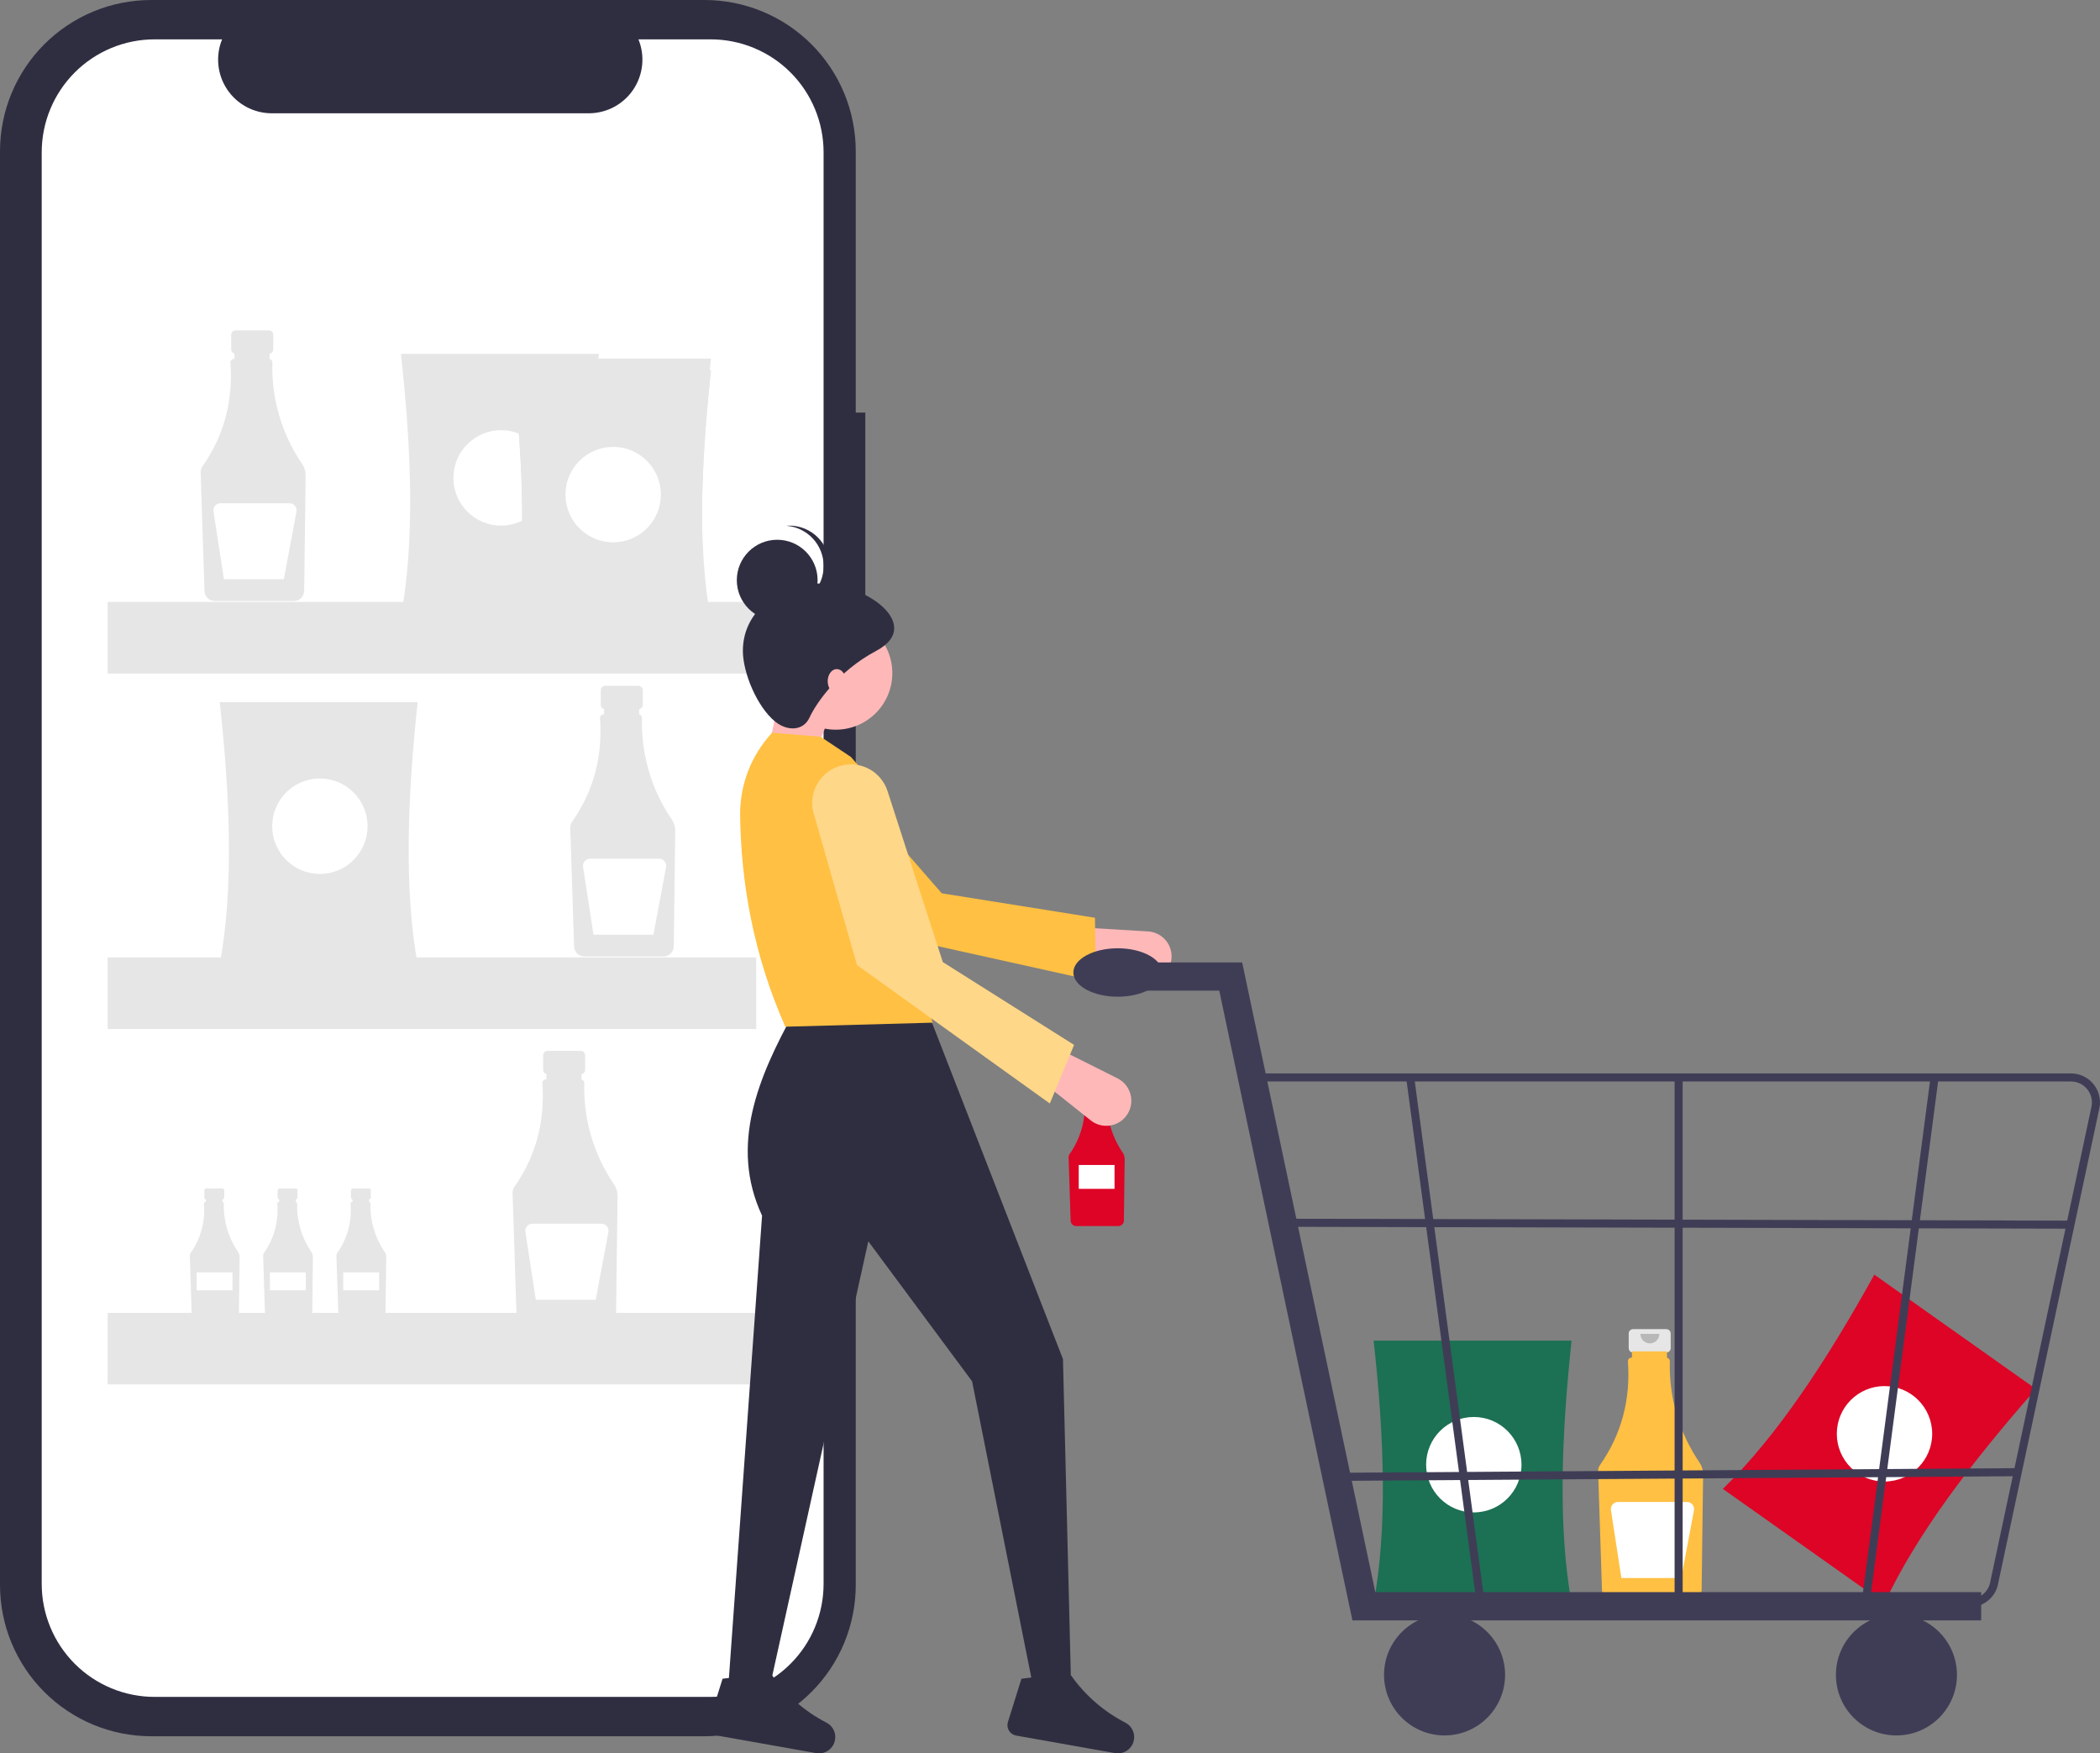 <svg width="709" height="592" viewBox="0 0 709 592" fill="none" xmlns="http://www.w3.org/2000/svg">
<rect x="0" y="0" width="709" height="592" fill="#808080" stroke="none"/>
<g clip-path="url(#clip0_20_95)">
<path d="M292.14 139.307H288.921V51.069C288.921 44.363 287.601 37.722 285.036 31.526C282.471 25.33 278.711 19.7 273.971 14.958C269.232 10.216 263.605 6.454 257.412 3.887C251.22 1.321 244.583 -2.09816e-05 237.88 2.49954e-10H51.041C44.338 -2.09816e-05 37.701 1.321 31.509 3.887C25.316 6.454 19.689 10.216 14.95 14.958C10.21 19.7 6.45 25.33 3.885 31.526C1.32 37.722 -1.0485e-05 44.363 0 51.069V535.147C-6.29101e-06 541.853 1.32 548.494 3.885 554.69C6.45 560.886 10.21 566.516 14.95 571.258C19.689 576 25.316 579.762 31.509 582.329C37.701 584.895 44.338 586.216 51.041 586.216H237.88C244.583 586.216 251.22 584.895 257.412 582.329C263.605 579.762 269.232 576 273.971 571.258C278.711 566.516 282.471 560.886 285.036 554.69C287.601 548.494 288.921 541.853 288.921 535.147V202.116H292.14V139.307Z" fill="#2F2E41"/>
<path d="M239.939 13.287H215.551C216.672 16.038 217.1 19.023 216.797 21.979C216.494 24.934 215.469 27.77 213.813 30.236C212.156 32.703 209.919 34.723 207.298 36.121C204.678 37.518 201.754 38.249 198.784 38.249H91.746C88.777 38.249 85.853 37.518 83.232 36.121C80.611 34.723 78.374 32.703 76.717 30.236C75.061 27.77 74.036 24.934 73.733 21.979C73.43 19.023 73.858 16.038 74.98 13.287H52.201C47.195 13.287 42.239 14.273 37.614 16.19C32.989 18.106 28.788 20.915 25.248 24.457C21.709 27.998 18.901 32.203 16.985 36.83C15.07 41.457 14.084 46.416 14.084 51.425V534.792C14.084 539.8 15.07 544.759 16.985 549.386C18.901 554.013 21.709 558.218 25.248 561.759C28.788 565.301 32.989 568.11 37.614 570.026C42.239 571.943 47.195 572.93 52.201 572.93H239.939C244.945 572.93 249.901 571.943 254.526 570.026C259.151 568.11 263.353 565.301 266.892 561.759C270.431 558.218 273.239 554.013 275.155 549.386C277.07 544.759 278.056 539.8 278.056 534.792V51.425C278.056 46.416 277.07 41.457 275.155 36.83C273.239 32.203 270.431 27.998 266.892 24.457C263.352 20.915 259.15 18.106 254.526 16.19C249.901 14.273 244.945 13.287 239.939 13.287Z" fill="white"/>
<path d="M90.759 111.55H79.549C79.155 111.55 78.777 111.706 78.499 111.985C78.22 112.264 78.063 112.642 78.063 113.037V117.96C78.063 118.354 78.22 118.732 78.499 119.011C78.777 119.29 79.155 119.446 79.549 119.446H81.407V126.823H88.901V119.446H90.759C91.153 119.446 91.531 119.29 91.81 119.011C92.088 118.732 92.245 118.354 92.245 117.96V113.037C92.245 112.642 92.088 112.264 91.81 111.985C91.531 111.706 91.153 111.55 90.759 111.55Z" fill="#E6E6E6"/>
<path d="M101.986 156.603C95.121 146.553 91.612 134.586 91.96 122.417C91.967 122.136 91.876 121.862 91.703 121.641C91.53 121.42 91.285 121.265 91.012 121.203V119.076H79.173V121.174H79.01C78.688 121.174 78.379 121.303 78.152 121.531C77.924 121.759 77.796 122.069 77.797 122.391C77.797 122.42 77.798 122.45 77.8 122.479C78.733 135.488 75.584 147.153 68.352 157.476C67.936 158.069 67.723 158.781 67.746 159.506L69.041 199.57C69.072 200.464 69.447 201.311 70.087 201.935C70.727 202.558 71.584 202.91 72.478 202.918H99.254C100.158 202.91 101.023 202.55 101.666 201.914C102.308 201.277 102.677 200.415 102.693 199.511L103.192 160.612C103.207 159.184 102.786 157.786 101.986 156.603Z" fill="#E6E6E6"/>
<path d="M97.747 169.912H74.44C74.095 169.912 73.754 169.986 73.441 170.13C73.127 170.275 72.849 170.485 72.624 170.747C72.399 171.009 72.234 171.316 72.139 171.648C72.044 171.98 72.022 172.329 72.075 172.67L75.597 195.576H95.821L100.099 172.747C100.164 172.401 100.152 172.045 100.063 171.705C99.975 171.364 99.813 171.047 99.589 170.777C99.364 170.506 99.083 170.288 98.764 170.139C98.446 169.989 98.099 169.912 97.747 169.912Z" fill="white"/>
<path d="M215.54 231.567H204.33C203.936 231.567 203.558 231.724 203.28 232.003C203.001 232.282 202.844 232.66 202.844 233.054V237.977C202.844 238.372 203.001 238.75 203.28 239.029C203.558 239.307 203.936 239.464 204.33 239.464H206.188V246.84H213.682V239.464H215.54C215.934 239.464 216.312 239.307 216.591 239.029C216.869 238.75 217.026 238.372 217.026 237.977V233.054C217.026 232.66 216.869 232.282 216.591 232.003C216.312 231.724 215.934 231.567 215.54 231.567Z" fill="#E6E6E6"/>
<path d="M226.767 276.621C219.902 266.57 216.393 254.603 216.741 242.435C216.748 242.154 216.657 241.88 216.484 241.658C216.311 241.437 216.067 241.283 215.793 241.221V239.094H203.954V241.192H203.791C203.632 241.192 203.474 241.223 203.326 241.285C203.179 241.346 203.045 241.436 202.933 241.549C202.82 241.662 202.731 241.796 202.67 241.943C202.609 242.091 202.578 242.249 202.578 242.409C202.578 242.438 202.579 242.468 202.581 242.497C203.514 255.505 200.365 267.171 193.133 277.494C192.717 278.087 192.504 278.799 192.527 279.523L193.822 319.588C193.853 320.481 194.228 321.328 194.868 321.952C195.508 322.576 196.365 322.928 197.258 322.935H224.035C224.939 322.928 225.804 322.568 226.447 321.931C227.089 321.295 227.458 320.433 227.474 319.529L227.973 280.63C227.988 279.202 227.567 277.803 226.767 276.621Z" fill="#E6E6E6"/>
<path d="M222.528 289.929H199.221C198.876 289.929 198.535 290.004 198.222 290.148C197.908 290.292 197.63 290.502 197.405 290.764C197.18 291.026 197.015 291.334 196.92 291.666C196.825 291.998 196.803 292.346 196.856 292.687L200.378 315.594H220.602L224.88 292.765C224.945 292.419 224.933 292.063 224.845 291.723C224.756 291.382 224.594 291.065 224.37 290.794C224.145 290.524 223.864 290.306 223.545 290.156C223.227 290.007 222.88 289.929 222.528 289.929H222.528Z" fill="white"/>
<path d="M75 401.237H69.683C69.496 401.237 69.317 401.311 69.184 401.444C69.052 401.576 68.978 401.755 68.978 401.942V404.277C68.978 404.465 69.052 404.644 69.184 404.776C69.317 404.909 69.496 404.983 69.683 404.983H70.564V408.482H74.119V404.983H75C75.187 404.983 75.366 404.909 75.498 404.776C75.631 404.644 75.705 404.465 75.705 404.277V401.942C75.705 401.755 75.631 401.576 75.498 401.444C75.366 401.311 75.187 401.237 75 401.237Z" fill="#E6E6E6"/>
<path d="M80.326 422.608C77.069 417.84 75.404 412.164 75.57 406.392C75.573 406.259 75.53 406.129 75.448 406.024C75.366 405.919 75.25 405.845 75.12 405.816V404.807H69.504V405.802H69.427C69.351 405.802 69.276 405.817 69.207 405.846C69.137 405.875 69.073 405.918 69.02 405.972C68.966 406.025 68.924 406.089 68.895 406.159C68.866 406.229 68.851 406.304 68.852 406.38C68.852 406.394 68.852 406.407 68.853 406.421C69.371 412.311 67.783 418.194 64.371 423.022C64.174 423.303 64.073 423.641 64.084 423.985L64.698 442.989C64.713 443.413 64.891 443.815 65.194 444.111C65.498 444.407 65.904 444.574 66.328 444.577H79.03C79.459 444.573 79.869 444.403 80.174 444.101C80.478 443.799 80.653 443.39 80.661 442.961L80.898 424.509C80.905 423.832 80.705 423.169 80.326 422.608Z" fill="#E6E6E6"/>
<path d="M78.498 429.594H66.378V435.657H78.498V429.594Z" fill="white"/>
<path d="M99.751 401.237H94.434C94.247 401.237 94.068 401.311 93.936 401.444C93.803 401.576 93.729 401.755 93.729 401.942V404.277C93.729 404.465 93.803 404.644 93.936 404.776C94.068 404.909 94.247 404.983 94.434 404.983H95.315V408.482H98.87V404.983H99.751C99.938 404.983 100.117 404.909 100.25 404.776C100.382 404.644 100.456 404.465 100.456 404.277V401.942C100.456 401.755 100.382 401.576 100.25 401.444C100.117 401.311 99.938 401.237 99.751 401.237Z" fill="#E6E6E6"/>
<path d="M105.077 422.608C101.82 417.84 100.156 412.164 100.321 406.392C100.324 406.259 100.281 406.129 100.199 406.024C100.117 405.919 100.001 405.845 99.871 405.816V404.807H94.255V405.802H94.178C94.102 405.802 94.028 405.817 93.958 405.846C93.888 405.875 93.824 405.918 93.771 405.972C93.718 406.025 93.675 406.089 93.646 406.159C93.617 406.229 93.603 406.304 93.603 406.38C93.603 406.394 93.603 406.407 93.604 406.421C94.123 412.311 92.534 418.194 89.123 423.022C88.925 423.303 88.824 423.641 88.835 423.985L89.449 442.989C89.464 443.413 89.642 443.815 89.945 444.111C90.249 444.407 90.656 444.574 91.079 444.577H103.781C104.21 444.573 104.62 444.403 104.925 444.101C105.229 443.799 105.404 443.39 105.412 442.961L105.649 424.509C105.656 423.832 105.456 423.169 105.077 422.608Z" fill="#E6E6E6"/>
<path d="M103.249 429.594H91.129V435.657H103.249V429.594Z" fill="white"/>
<path d="M124.502 401.237H119.185C118.998 401.237 118.819 401.311 118.687 401.444C118.554 401.576 118.48 401.755 118.48 401.942V404.277C118.48 404.465 118.554 404.644 118.687 404.776C118.819 404.909 118.998 404.983 119.185 404.983H120.066V408.482H123.621V404.983H124.502C124.689 404.983 124.868 404.909 125.001 404.776C125.133 404.644 125.207 404.465 125.207 404.277V401.942C125.207 401.755 125.133 401.576 125.001 401.444C124.868 401.311 124.689 401.237 124.502 401.237Z" fill="#E6E6E6"/>
<path d="M129.828 422.608C126.571 417.84 124.907 412.164 125.072 406.392C125.075 406.259 125.032 406.129 124.95 406.024C124.868 405.919 124.752 405.845 124.622 405.816V404.807H119.007V405.802H118.929C118.854 405.802 118.779 405.817 118.709 405.846C118.639 405.875 118.575 405.918 118.522 405.972C118.469 406.025 118.426 406.089 118.397 406.159C118.369 406.229 118.354 406.304 118.354 406.38C118.354 406.394 118.354 406.407 118.355 406.421C118.874 412.311 117.286 418.194 113.874 423.022C113.676 423.303 113.576 423.641 113.586 423.985L114.2 442.989C114.215 443.413 114.393 443.815 114.697 444.111C115 444.407 115.407 444.574 115.831 444.577H128.532C128.961 444.573 129.371 444.403 129.676 444.101C129.981 443.799 130.155 443.39 130.163 442.961L130.4 424.509C130.407 423.832 130.207 423.169 129.828 422.608Z" fill="#E6E6E6"/>
<path d="M128 429.594H115.88V435.657H128V429.594Z" fill="white"/>
<path d="M196.067 354.807H184.857C184.662 354.807 184.469 354.845 184.289 354.92C184.108 354.995 183.945 355.104 183.807 355.242C183.669 355.38 183.559 355.544 183.484 355.725C183.41 355.905 183.371 356.099 183.371 356.294V361.217C183.371 361.611 183.528 361.989 183.807 362.268C184.085 362.547 184.463 362.704 184.857 362.704H186.715V370.08H194.209V362.704H196.067C196.461 362.704 196.839 362.547 197.117 362.268C197.396 361.989 197.553 361.611 197.553 361.217V356.294C197.553 356.099 197.514 355.905 197.44 355.725C197.365 355.544 197.255 355.38 197.117 355.242C196.979 355.104 196.816 354.995 196.635 354.92C196.455 354.845 196.262 354.807 196.067 354.807Z" fill="#E6E6E6"/>
<path d="M207.294 399.861C200.429 389.81 196.92 377.843 197.268 365.674C197.275 365.393 197.183 365.119 197.011 364.898C196.838 364.677 196.594 364.522 196.32 364.461V362.334H184.481V364.431H184.318C184.159 364.431 184.001 364.463 183.853 364.524C183.706 364.586 183.572 364.675 183.46 364.788C183.347 364.901 183.258 365.035 183.197 365.183C183.136 365.33 183.105 365.488 183.105 365.648C183.105 365.678 183.106 365.707 183.108 365.737C184.041 378.745 180.892 390.41 173.66 400.733C173.244 401.326 173.031 402.039 173.054 402.763L174.349 442.827C174.38 443.721 174.755 444.568 175.395 445.192C176.035 445.815 176.892 446.168 177.785 446.175H204.562C205.466 446.167 206.331 445.807 206.974 445.171C207.616 444.535 207.985 443.672 208.001 442.768L208.5 403.869C208.515 402.441 208.094 401.043 207.294 399.861Z" fill="#E6E6E6"/>
<path d="M203.055 413.169H179.748C179.403 413.169 179.062 413.243 178.748 413.388C178.435 413.532 178.156 413.742 177.932 414.004C177.707 414.266 177.542 414.574 177.447 414.905C177.352 415.237 177.33 415.586 177.383 415.927L180.905 438.833H201.129L205.407 416.004C205.472 415.658 205.46 415.303 205.371 414.962C205.283 414.622 205.121 414.305 204.896 414.034C204.672 413.763 204.391 413.545 204.072 413.396C203.754 413.246 203.407 413.169 203.055 413.169Z" fill="white"/>
<path d="M202.186 208.075H135.368C140.039 182.804 138.965 152.289 135.368 119.472H202.186C198.685 152.289 197.639 182.804 202.186 208.075Z" fill="#E6E6E6"/>
<path d="M169.18 177.467C178.072 177.467 185.28 170.254 185.28 161.357C185.28 152.46 178.072 145.247 169.18 145.247C160.287 145.247 153.079 152.46 153.079 161.357C153.079 170.254 160.287 177.467 169.18 177.467Z" fill="white"/>
<path d="M141.003 325.676H74.185C78.856 300.405 77.782 269.89 74.185 237.073H141.003C137.502 269.89 136.456 300.406 141.003 325.676Z" fill="#E6E6E6"/>
<path d="M107.997 295.068C116.889 295.068 124.097 287.855 124.097 278.958C124.097 270.061 116.889 262.848 107.997 262.848C99.104 262.848 91.896 270.061 91.896 278.958C91.896 287.855 99.104 295.068 107.997 295.068Z" fill="white"/>
<path d="M240.023 213.714H173.205C177.876 188.443 176.801 157.927 173.205 125.11H240.023C236.522 157.927 235.476 188.443 240.023 213.714Z" fill="#E6E6E6"/>
<path d="M207.016 183.105C215.909 183.105 223.117 175.893 223.117 166.995C223.117 158.098 215.909 150.886 207.016 150.886C198.124 150.886 190.916 158.098 190.916 166.995C190.916 175.893 198.124 183.105 207.016 183.105Z" fill="white"/>
<path d="M240.023 209.686H173.205C177.876 184.415 176.801 153.9 173.205 121.083H240.023C236.522 153.9 235.476 184.415 240.023 209.686Z" fill="#E6E6E6"/>
<path d="M207.016 179.078C215.909 179.078 223.117 171.865 223.117 162.968C223.117 154.071 215.909 146.858 207.016 146.858C198.124 146.858 190.916 154.071 190.916 162.968C190.916 171.865 198.124 179.078 207.016 179.078Z" fill="white"/>
<path d="M240.023 213.714H173.205C177.876 188.443 176.801 157.927 173.205 125.11H240.023C236.522 157.927 235.476 188.443 240.023 213.714Z" fill="#E6E6E6"/>
<path d="M207.016 183.105C215.909 183.105 223.117 175.893 223.117 166.995C223.117 158.098 215.909 150.886 207.016 150.886C198.124 150.886 190.916 158.098 190.916 166.995C190.916 175.893 198.124 183.105 207.016 183.105Z" fill="white"/>
<path d="M255.319 203.242H36.348V227.407H255.319V203.242Z" fill="#E6E6E6"/>
<path d="M255.319 323.26H36.348V347.425H255.319V323.26Z" fill="#E6E6E6"/>
<path d="M255.319 443.278H36.348V467.442H255.319V443.278Z" fill="#E6E6E6"/>
<path d="M636.227 541.312L581.675 502.707C600.074 484.774 616.808 459.239 632.811 430.368L687.363 468.974C665.565 493.744 647.099 518.053 636.227 541.312Z" fill="#DD0426"/>
<path d="M636.242 500.21C645.135 500.21 652.343 492.997 652.343 484.1C652.343 475.203 645.135 467.99 636.242 467.99C627.35 467.99 620.142 475.203 620.142 484.1C620.142 492.997 627.35 500.21 636.242 500.21Z" fill="white"/>
<path d="M373.073 365.145H367.085C366.874 365.145 366.673 365.229 366.524 365.378C366.375 365.527 366.291 365.729 366.291 365.94V368.569C366.291 368.674 366.312 368.777 366.352 368.873C366.391 368.97 366.45 369.057 366.524 369.131C366.597 369.205 366.685 369.263 366.781 369.303C366.878 369.343 366.981 369.364 367.085 369.364H368.077V373.304H372.081V369.364H373.073C373.284 369.364 373.486 369.28 373.635 369.131C373.783 368.982 373.867 368.78 373.867 368.569V365.94C373.867 365.729 373.783 365.527 373.635 365.378C373.486 365.229 373.284 365.145 373.073 365.145Z" fill="#E6E6E6"/>
<path d="M379.071 389.214C375.404 383.844 373.529 377.451 373.715 370.951C373.719 370.801 373.67 370.654 373.578 370.536C373.485 370.418 373.355 370.335 373.208 370.302V369.166H366.884V370.287H366.797C366.712 370.287 366.627 370.304 366.549 370.336C366.47 370.369 366.399 370.417 366.338 370.477C366.278 370.538 366.23 370.609 366.198 370.688C366.165 370.767 366.149 370.851 366.149 370.937C366.149 370.953 366.149 370.968 366.151 370.984C366.734 377.617 364.946 384.243 361.103 389.68C360.881 389.997 360.767 390.377 360.78 390.764L361.471 412.167C361.488 412.644 361.688 413.097 362.03 413.43C362.372 413.763 362.83 413.951 363.307 413.955H377.612C378.095 413.951 378.557 413.759 378.9 413.419C379.243 413.079 379.44 412.618 379.449 412.135L379.715 391.355C379.723 390.592 379.498 389.845 379.071 389.214Z" fill="#DD0426"/>
<path opacity="0.2" d="M371.825 366.002C371.825 366.457 371.644 366.893 371.323 367.214C371.002 367.535 370.566 367.716 370.112 367.716C369.658 367.716 369.222 367.535 368.901 367.214C368.58 366.893 368.399 366.457 368.399 366.002" fill="black"/>
<path d="M376.285 393.337H364.209V401.392H376.285V393.337Z" fill="white"/>
<path d="M562.571 448.758H551.362C550.968 448.758 550.59 448.914 550.311 449.193C550.032 449.472 549.876 449.85 549.876 450.245V455.168C549.876 455.562 550.032 455.94 550.311 456.219C550.59 456.498 550.968 456.654 551.362 456.654H553.219V464.031H560.713V456.654H562.571C562.965 456.654 563.343 456.498 563.622 456.219C563.901 455.94 564.057 455.562 564.057 455.168V450.245C564.057 449.85 563.901 449.472 563.622 449.193C563.343 448.914 562.965 448.758 562.571 448.758Z" fill="#E6E6E6"/>
<path d="M573.798 493.812C566.933 483.761 563.424 471.794 563.773 459.625C563.779 459.344 563.688 459.07 563.515 458.849C563.342 458.628 563.098 458.473 562.824 458.412V456.284H550.986V458.382H550.822C550.663 458.382 550.505 458.414 550.358 458.475C550.21 458.536 550.077 458.626 549.964 458.739C549.851 458.852 549.762 458.986 549.701 459.134C549.64 459.281 549.609 459.439 549.609 459.599C549.609 459.628 549.61 459.658 549.613 459.687C550.545 472.696 547.396 484.361 540.165 494.684C539.748 495.277 539.536 495.989 539.559 496.714L540.853 536.778C540.884 537.672 541.259 538.519 541.899 539.143C542.54 539.766 543.396 540.118 544.29 540.126H571.067C571.971 540.118 572.836 539.758 573.478 539.122C574.12 538.485 574.489 537.623 574.505 536.719L575.004 497.82C575.019 496.392 574.598 494.994 573.798 493.812Z" fill="#FFC043"/>
<path opacity="0.2" d="M560.234 450.362C560.234 451.213 559.896 452.029 559.295 452.63C558.694 453.232 557.878 453.57 557.028 453.57C556.178 453.57 555.362 453.232 554.761 452.63C554.16 452.029 553.822 451.213 553.822 450.362" fill="black"/>
<path d="M569.56 507.12H546.252C545.907 507.12 545.566 507.194 545.253 507.338C544.939 507.483 544.661 507.693 544.436 507.955C544.212 508.217 544.046 508.524 543.951 508.856C543.857 509.188 543.835 509.537 543.887 509.878L547.409 532.784H567.633L571.911 509.955C571.976 509.609 571.964 509.254 571.876 508.913C571.788 508.572 571.625 508.256 571.401 507.985C571.176 507.714 570.895 507.496 570.577 507.347C570.258 507.197 569.911 507.12 569.56 507.12Z" fill="white"/>
<path d="M530.589 541.249H463.771C468.442 515.978 467.368 485.463 463.771 452.646H530.589C527.088 485.463 526.042 515.978 530.589 541.249Z" fill="#1C7054"/>
<path d="M497.582 510.641C506.475 510.641 513.683 503.428 513.683 494.531C513.683 485.634 506.475 478.421 497.582 478.421C488.69 478.421 481.482 485.634 481.482 494.531C481.482 503.428 488.69 510.641 497.582 510.641Z" fill="white"/>
<path d="M257.286 262.401L272.286 261.037L281.832 237.842L264.787 228.291L257.286 262.401Z" fill="#FFB8B8"/>
<path d="M394.948 326.077C395.447 324.833 395.643 323.487 395.52 322.152C395.397 320.817 394.959 319.53 394.242 318.397C393.524 317.265 392.548 316.319 391.393 315.638C390.239 314.957 388.939 314.56 387.602 314.48L364.312 313.091L360.882 324.5L384.858 331.089C386.862 331.639 388.997 331.432 390.858 330.508C392.719 329.584 394.175 328.007 394.948 326.077Z" fill="#FFB8B8"/>
<path d="M369.94 331.28L369.684 309.871L317.952 301.612L278.099 255.878C276.025 253.499 273.16 251.952 270.034 251.524C266.908 251.097 263.733 251.817 261.097 253.552C259.501 254.603 258.155 255.991 257.154 257.62C256.154 259.248 255.523 261.076 255.306 262.975C255.089 264.874 255.292 266.798 255.9 268.61C256.508 270.422 257.506 272.078 258.824 273.462L291.703 313.946L369.94 331.28Z" fill="#FFC043"/>
<path d="M245.695 572.123H259.332L293.156 419.113L328.196 466.381L348.651 568.712H361.606L358.878 458.877L313.196 341.537H268.196C255.898 363.805 246.251 386.76 257.286 410.44L245.695 572.123Z" fill="#2F2E41"/>
<path d="M340.292 581.417C340.141 581.899 340.095 582.409 340.156 582.911C340.217 583.413 340.385 583.896 340.647 584.328C340.91 584.76 341.261 585.132 341.679 585.417C342.096 585.703 342.569 585.896 343.067 585.985L376.435 591.91C377.754 592.151 379.115 591.901 380.262 591.208C381.41 590.514 382.264 589.425 382.664 588.145C383.053 586.921 382.998 585.6 382.51 584.413C382.022 583.226 381.132 582.249 379.995 581.653C372.658 577.884 366.344 572.391 361.593 565.645C357.925 569.062 353.826 568.741 349.474 566.223L344.857 566.8L340.292 581.417Z" fill="#2F2E41"/>
<path d="M239.381 581.417C239.231 581.899 239.184 582.409 239.246 582.911C239.307 583.413 239.474 583.896 239.737 584.328C240 584.76 240.351 585.132 240.768 585.417C241.185 585.703 241.659 585.896 242.156 585.985L275.525 591.91C276.844 592.151 278.205 591.901 279.352 591.208C280.5 590.514 281.354 589.425 281.753 588.145C282.142 586.921 282.088 585.6 281.6 584.413C281.112 583.226 280.221 582.249 279.085 581.653C271.748 577.884 265.433 572.391 260.683 565.645C257.015 569.062 252.916 568.741 248.563 566.223L243.946 566.8L239.381 581.417Z" fill="#2F2E41"/>
<path d="M282.173 246.369C292.717 246.369 301.264 237.817 301.264 227.268C301.264 216.718 292.717 208.166 282.173 208.166C271.629 208.166 263.082 216.718 263.082 227.268C263.082 237.817 271.629 246.369 282.173 246.369Z" fill="#FFB8B8"/>
<path d="M265.127 346.654L314.901 345.289L300.283 299.259C309.367 284.688 300.225 270.132 287.287 255.579L277.059 248.757L260.695 247.393C253.61 254.978 249.734 265.012 249.877 275.393C250.201 297.623 254.135 321.823 265.127 346.654Z" fill="#FFC043"/>
<path d="M379.484 377.638C380.432 376.69 381.141 375.53 381.553 374.254C381.965 372.978 382.068 371.622 381.854 370.299C381.639 368.975 381.114 367.721 380.32 366.641C379.526 365.56 378.487 364.684 377.289 364.084L356.423 353.639L348.784 362.779L368.237 378.273C369.862 379.568 371.907 380.219 373.981 380.101C376.056 379.984 378.014 379.107 379.484 377.638Z" fill="#FFB8B8"/>
<path d="M354.446 372.578L362.628 352.794L318.315 324.838L299.655 267.106C298.684 264.102 296.658 261.552 293.952 259.928C291.247 258.305 288.044 257.717 284.939 258.275C283.058 258.613 281.275 259.359 279.715 260.462C278.155 261.566 276.856 262.998 275.91 264.659C274.964 266.319 274.394 268.168 274.241 270.073C274.087 271.978 274.354 273.894 275.022 275.684L289.332 325.846L354.446 372.578Z" fill="#FFD788"/>
<path d="M250.809 219.763C250.809 227.196 255.633 238.707 261.718 243.641C265.812 246.961 271.223 246.821 273.309 242.276C275.449 237.614 282.826 226.657 295.809 219.763C313.117 210.574 289.672 194.854 273.309 197.251C261.014 199.052 250.809 207.33 250.809 219.763Z" fill="#2F2E41"/>
<path d="M262.4 209.53C269.931 209.53 276.037 203.422 276.037 195.886C276.037 188.351 269.931 182.242 262.4 182.242C254.869 182.242 248.763 188.351 248.763 195.886C248.763 203.422 254.869 209.53 262.4 209.53Z" fill="#2F2E41"/>
<path d="M278.082 191.111C278.081 187.671 276.78 184.359 274.441 181.838C272.102 179.317 268.897 177.774 265.468 177.518C265.807 177.493 266.146 177.467 266.491 177.467C270.108 177.467 273.576 178.904 276.133 181.463C278.691 184.022 280.127 187.492 280.127 191.111C280.127 194.729 278.691 198.2 276.133 200.759C273.576 203.317 270.108 204.755 266.491 204.755C266.146 204.755 265.807 204.728 265.468 204.703C268.897 204.447 272.102 202.904 274.441 200.384C276.78 197.863 278.081 194.551 278.082 191.111Z" fill="#2F2E41"/>
<path d="M282.514 234.09C284.208 234.09 285.582 232.257 285.582 229.997C285.582 227.736 284.208 225.903 282.514 225.903C280.819 225.903 279.446 227.736 279.446 229.997C279.446 232.257 280.819 234.09 282.514 234.09Z" fill="#FFB8B8"/>
<path d="M668.88 547.101H456.602L411.65 334.481H373.286V324.941H419.378L464.33 537.56H668.88V547.101Z" fill="#3F3D56"/>
<path d="M487.71 585.944C498.994 585.944 508.142 576.791 508.142 565.5C508.142 554.209 498.994 545.056 487.71 545.056C476.425 545.056 467.277 554.209 467.277 565.5C467.277 576.791 476.425 585.944 487.71 585.944Z" fill="#3F3D56"/>
<path d="M640.274 585.944C651.559 585.944 660.707 576.791 660.707 565.5C660.707 554.209 651.559 545.056 640.274 545.056C628.99 545.056 619.842 554.209 619.842 565.5C619.842 576.791 628.99 585.944 640.274 585.944Z" fill="#3F3D56"/>
<path d="M665.01 542.608H458.475L422.034 362.422H699.207C700.622 362.422 702.019 362.729 703.304 363.321C704.588 363.913 705.73 364.776 706.649 365.852C707.568 366.927 708.244 368.189 708.629 369.551C709.014 370.912 709.1 372.341 708.881 373.739L674.682 534.332C674.329 536.642 673.158 538.749 671.383 540.268C669.607 541.787 667.346 542.618 665.01 542.608ZM460.718 539.882H665.01C666.696 539.889 668.328 539.29 669.609 538.193C670.89 537.097 671.735 535.576 671.989 533.909L706.189 373.316C706.347 372.307 706.285 371.276 706.007 370.293C705.73 369.31 705.242 368.399 704.579 367.623C703.915 366.847 703.091 366.223 702.164 365.796C701.237 365.369 700.228 365.148 699.207 365.148H425.341L460.718 539.882Z" fill="#3F3D56"/>
<path d="M498.626 542.031L474.761 364.007L477.448 363.562L501.313 541.587L498.626 542.031Z" fill="#3F3D56"/>
<path d="M631.323 540.664L628.633 540.228L651.801 363.567L654.491 364.003L631.323 540.664Z" fill="#3F3D56"/>
<path d="M568.1 363.785H565.376V541.809H568.1V363.785Z" fill="#3F3D56"/>
<path d="M435.95 411.488L435.943 414.214L699.659 414.853L699.665 412.127L435.95 411.488Z" fill="#3F3D56"/>
<path d="M681.056 495.693L449.376 497.278L449.395 500.004L681.074 498.419L681.056 495.693Z" fill="#3F3D56"/>
<path d="M377.373 336.526C385.648 336.526 392.357 332.865 392.357 328.348C392.357 323.832 385.648 320.171 377.373 320.171C369.097 320.171 362.389 323.832 362.389 328.348C362.389 332.865 369.097 336.526 377.373 336.526Z" fill="#3F3D56"/>
</g>
<defs>
<clipPath id="clip0_20_95">
<rect width="709" height="592" fill="white"/>
</clipPath>
</defs>
</svg>
